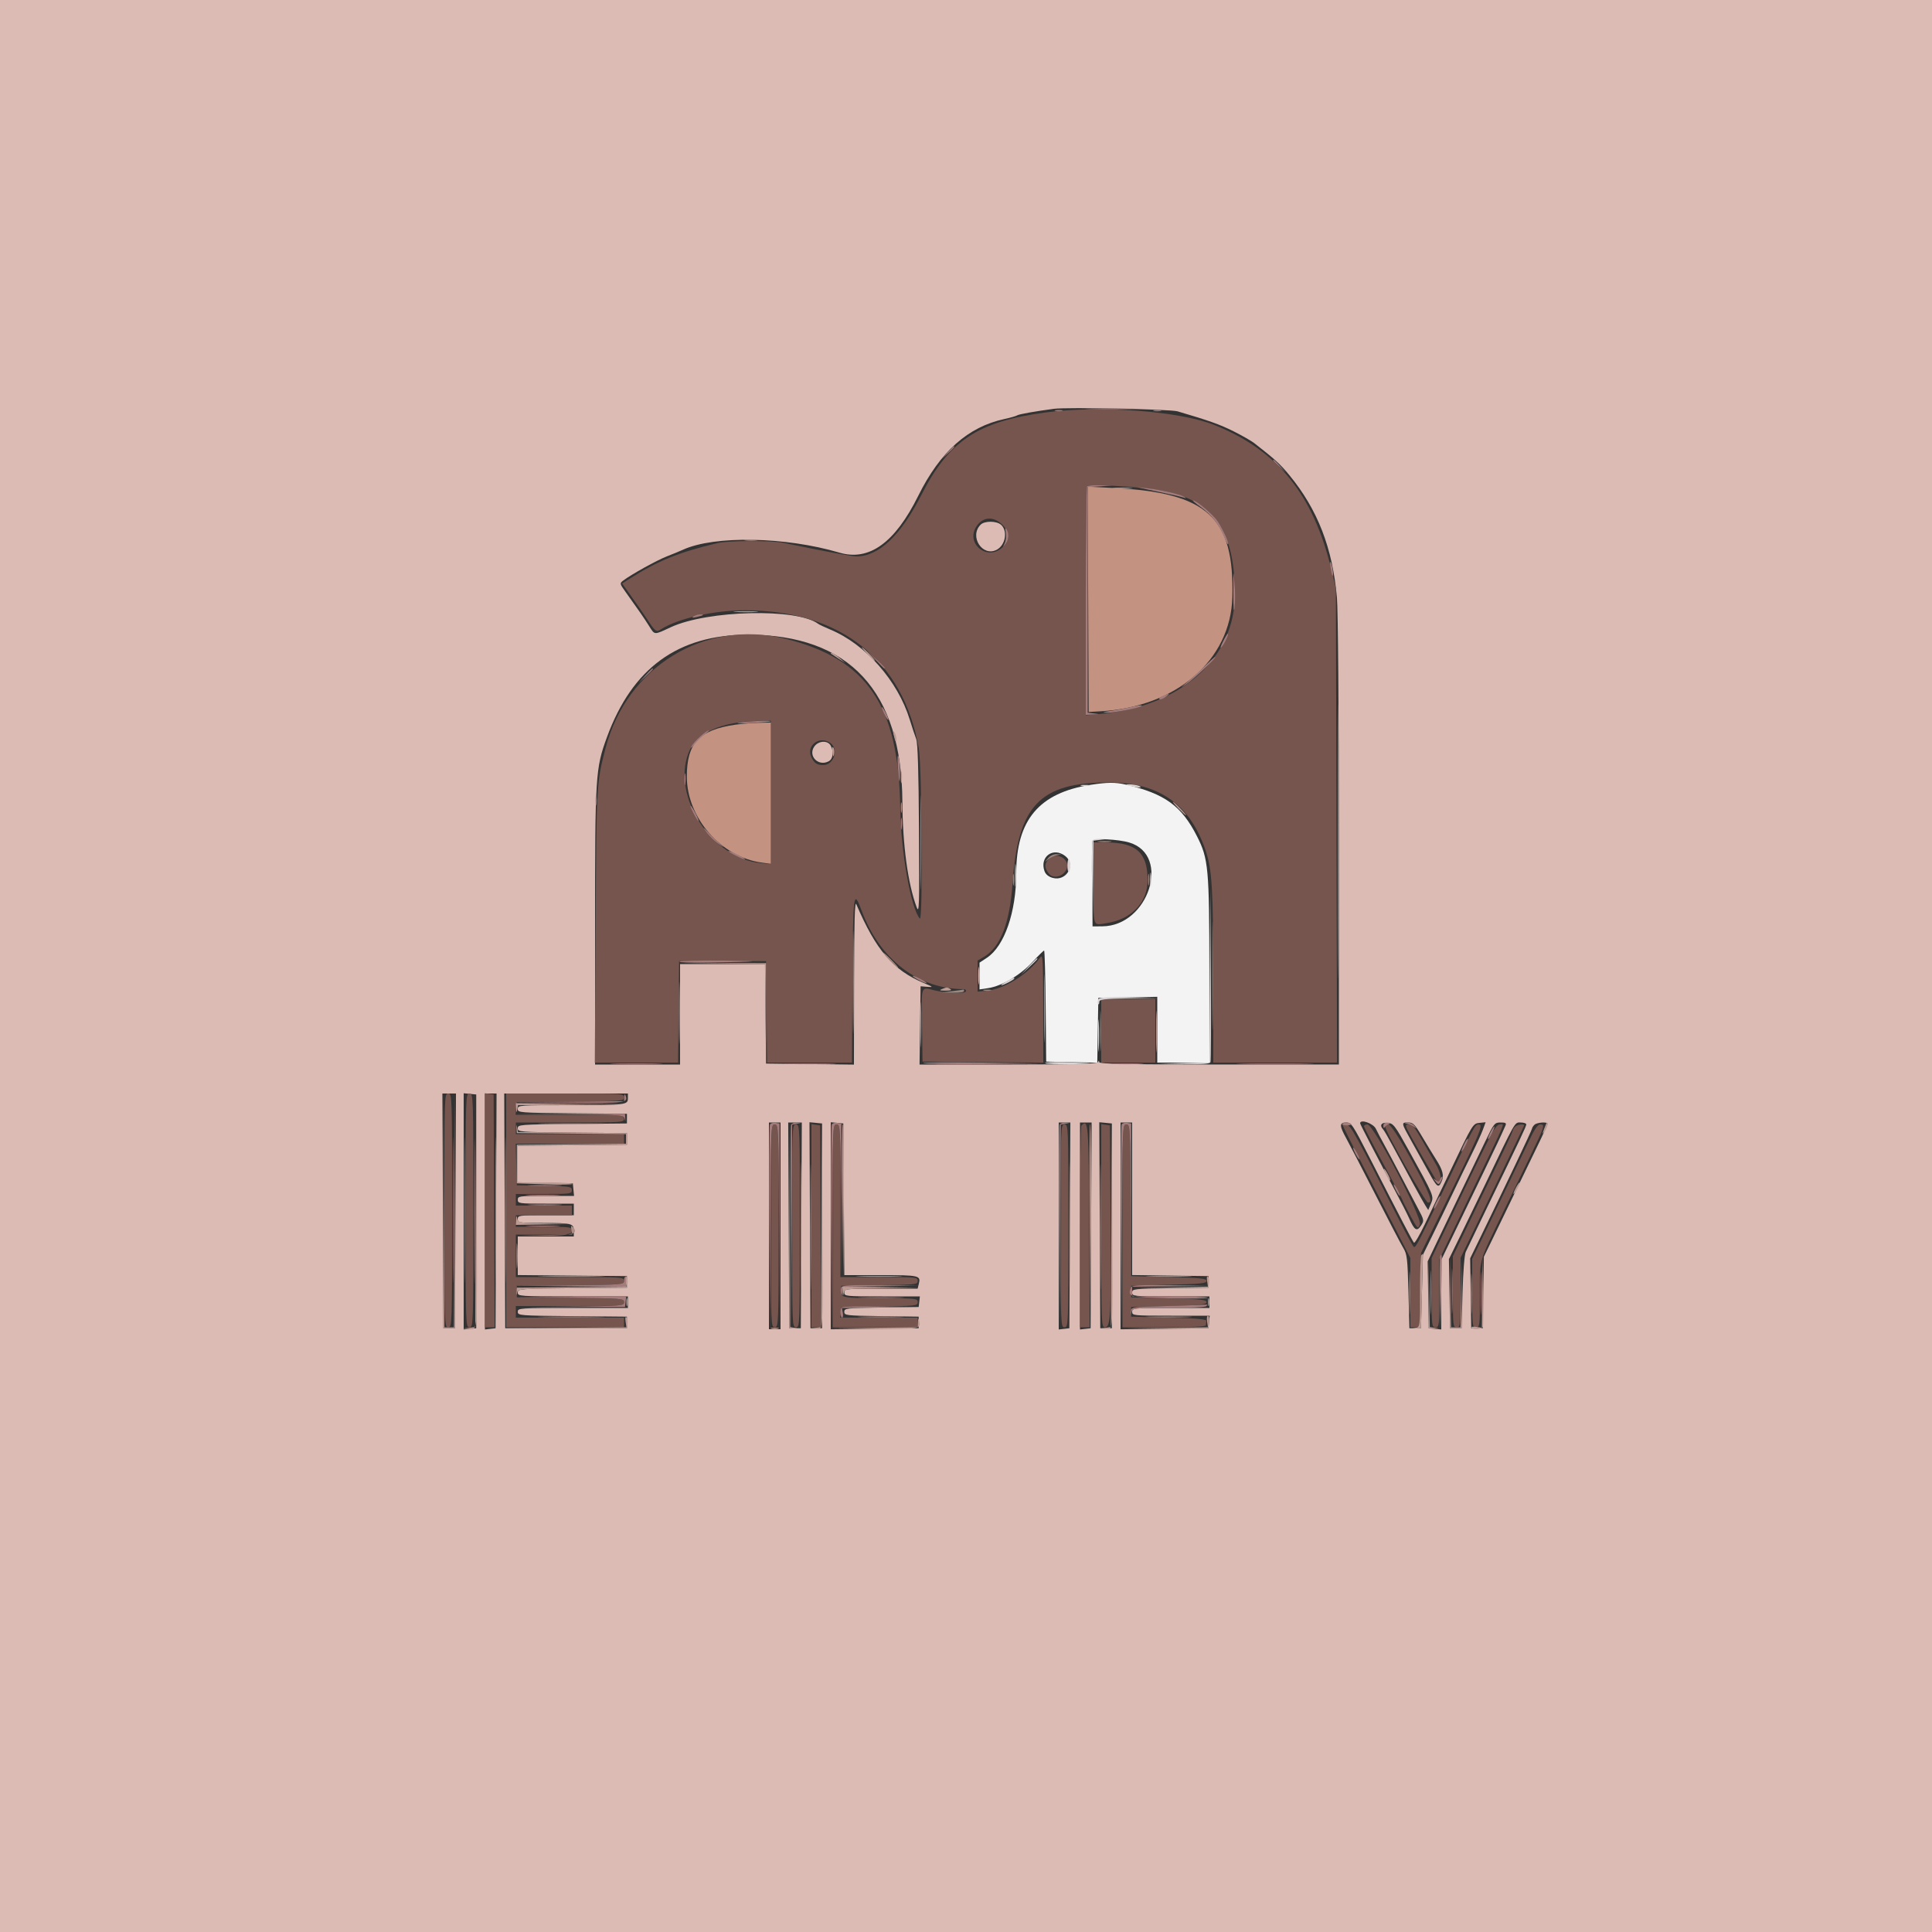 <svg id="svg" version="1.1" xmlns="http://www.w3.org/2000/svg" xmlns:xlink="http://www.w3.org/1999/xlink" width="400" height="400" viewBox="0, 0, 400,400"><rect x="0" y="0" width="400" height="400" fill="#333333" stroke="none"/><g id="svgg"><path id="path0" d="M0.000 200.000 L 0.000 400.000 200.000 400.000 L 400.000 400.000 400.000 200.000 L 400.000 0.000 200.000 0.000 L 0.000 0.000 0.000 200.000 M243.800 85.162 C 250.280 87.066,252.593 87.891,255.400 89.299 C 257.160 90.181,259.090 91.285,259.690 91.752 C 263.923 95.047,265.069 96.093,266.966 98.400 C 272.799 105.491,275.887 113.447,276.797 123.728 C 277.030 126.357,277.195 147.194,277.197 174.298 L 277.200 220.395 252.400 220.394 C 232.946 220.393,227.593 220.285,227.568 219.896 C 227.544 219.508,227.494 219.507,227.338 219.891 C 227.185 220.269,222.900 220.384,208.761 220.392 L 190.383 220.402 190.492 212.301 L 190.600 204.200 192.000 204.312 C 193.291 204.416,193.227 204.352,191.190 203.494 C 184.875 200.833,181.353 196.708,177.282 187.200 C 176.969 186.467,176.847 190.774,176.827 203.308 L 176.800 220.415 167.700 220.308 L 158.600 220.200 158.493 209.900 L 158.386 199.600 149.593 199.600 L 140.800 199.600 140.800 210.000 L 140.800 220.400 132.000 220.400 L 123.200 220.400 123.200 191.870 C 123.200 160.461,123.286 159.089,125.670 152.600 C 130.927 138.290,140.353 131.433,154.800 131.410 C 175.848 131.377,186.708 143.107,186.827 166.000 C 186.873 174.878,187.970 182.996,189.776 187.810 C 190.317 189.252,190.362 187.763,190.264 171.800 C 190.189 159.520,190.014 153.837,189.687 153.000 C 189.429 152.340,188.830 150.540,188.356 149.000 C 185.884 140.962,179.247 133.422,171.951 130.365 C 170.768 129.869,169.609 129.321,169.376 129.146 C 165.026 125.887,146.536 126.316,138.891 129.854 C 135.303 131.514,135.608 131.538,134.318 129.500 C 133.304 127.896,132.345 126.509,129.476 122.496 C 128.290 120.836,128.279 120.776,129.029 120.199 C 130.622 118.973,136.025 115.979,138.073 115.187 C 139.243 114.734,140.740 114.117,141.400 113.815 C 147.906 110.840,162.641 111.113,173.784 114.415 C 179.943 116.240,185.288 112.388,190.118 102.645 C 194.646 93.510,200.414 88.371,207.958 86.750 C 209.191 86.485,210.380 86.144,210.600 85.993 C 210.948 85.753,214.342 85.149,218.200 84.639 C 220.956 84.275,242.262 84.710,243.800 85.162 M203.029 108.628 C 200.621 111.037,203.384 115.360,206.352 113.825 C 208.163 112.888,208.686 109.945,207.269 108.662 C 206.342 107.824,203.853 107.804,203.029 108.628 M168.552 154.616 C 167.276 156.564,169.462 158.744,171.563 157.620 C 172.478 157.130,172.671 155.653,171.986 154.374 C 171.362 153.208,169.383 153.348,168.552 154.616 M202.534 202.000 C 202.534 203.650,202.605 204.325,202.691 203.500 C 202.778 202.675,202.778 201.325,202.691 200.500 C 202.605 199.675,202.534 200.350,202.534 202.000 M94.303 250.700 L 94.200 275.000 93.000 275.000 L 91.800 275.000 91.697 250.700 L 91.594 226.400 93.000 226.400 L 94.406 226.400 94.303 250.700 M98.600 250.800 L 98.600 275.000 97.300 275.125 L 96.000 275.251 96.000 250.800 L 96.000 226.349 97.300 226.475 L 98.600 226.600 98.600 250.800 M102.703 250.700 L 102.600 275.000 101.500 275.127 L 100.400 275.253 100.400 250.827 L 100.400 226.400 101.603 226.400 L 102.806 226.400 102.703 250.700 M130.000 227.357 C 130.000 228.764,129.697 228.800,117.967 228.800 C 107.495 228.800,107.200 228.822,107.200 229.594 C 107.200 230.364,107.532 230.391,118.500 230.494 L 129.800 230.600 129.800 231.600 L 129.800 232.600 118.500 232.706 C 107.562 232.809,107.200 232.838,107.200 233.600 C 107.200 234.362,107.562 234.391,118.500 234.494 L 129.800 234.600 129.800 235.800 L 129.800 237.000 118.500 237.106 L 107.200 237.212 107.200 240.995 L 107.200 244.778 112.900 244.889 L 118.600 245.000 118.725 246.300 L 118.851 247.600 113.025 247.600 C 107.467 247.600,107.200 247.637,107.200 248.400 C 107.200 249.163,107.467 249.200,113.000 249.200 L 118.800 249.200 118.800 250.400 L 118.800 251.600 113.000 251.600 C 107.467 251.600,107.200 251.637,107.200 252.400 C 107.200 253.159,107.467 253.200,112.367 253.200 C 118.419 253.200,118.800 253.297,118.800 254.843 L 118.800 256.000 113.000 256.000 L 107.200 256.000 107.200 259.994 L 107.200 263.988 118.500 264.094 L 129.800 264.200 129.800 265.400 L 129.800 266.600 118.500 266.706 C 107.532 266.809,107.200 266.836,107.200 267.606 C 107.200 268.379,107.496 268.400,118.600 268.400 L 130.000 268.400 130.000 269.600 L 130.000 270.800 118.600 270.800 C 107.496 270.800,107.200 270.821,107.200 271.594 C 107.200 272.364,107.532 272.391,118.500 272.494 L 129.800 272.600 129.800 273.800 L 129.800 275.000 117.200 275.000 L 104.600 275.000 104.497 250.700 L 104.394 226.400 117.197 226.400 L 130.000 226.400 130.000 227.357 M161.600 253.800 L 161.600 275.200 160.400 275.200 L 159.200 275.200 159.200 253.800 L 159.200 232.400 160.400 232.400 L 161.600 232.400 161.600 253.800 M165.904 253.700 L 165.800 275.000 164.600 275.000 L 163.400 275.000 163.296 253.700 L 163.193 232.400 164.600 232.400 L 166.007 232.400 165.904 253.700 M170.200 253.800 L 170.200 275.000 169.000 275.000 L 167.800 275.000 167.696 253.674 L 167.593 232.349 168.896 232.474 L 170.200 232.600 170.200 253.800 M174.705 248.300 L 174.809 264.000 182.381 264.000 C 190.344 264.000,190.669 264.075,190.230 265.823 L 189.985 266.800 182.392 266.800 C 175.067 266.800,174.800 266.828,174.800 267.600 C 174.800 268.373,175.067 268.400,182.627 268.400 L 190.453 268.400 190.327 269.500 L 190.200 270.600 182.500 270.709 C 175.160 270.812,174.800 270.854,174.800 271.600 C 174.800 272.346,175.160 272.388,182.500 272.491 L 190.200 272.600 190.200 273.800 L 190.200 275.000 181.100 275.108 L 172.000 275.215 172.000 253.782 L 172.000 232.349 173.300 232.475 L 174.600 232.600 174.705 248.300 M221.504 253.700 L 221.400 275.000 220.300 275.127 L 219.200 275.253 219.200 253.827 L 219.200 232.400 220.404 232.400 L 221.607 232.400 221.504 253.700 M225.904 253.700 L 225.800 275.000 224.700 275.127 L 223.600 275.253 223.600 253.827 L 223.600 232.400 224.804 232.400 L 226.007 232.400 225.904 253.700 M230.200 253.800 L 230.200 275.000 229.000 275.000 L 227.800 275.000 227.696 253.674 L 227.593 232.349 228.896 232.474 L 230.200 232.600 230.200 253.800 M234.400 248.192 L 234.400 263.983 242.300 264.092 L 250.200 264.200 250.200 265.400 L 250.200 266.600 242.300 266.708 C 234.731 266.812,234.400 266.850,234.400 267.608 C 234.400 268.371,234.695 268.400,242.400 268.400 L 250.400 268.400 250.400 269.600 L 250.400 270.800 242.400 270.800 C 234.667 270.800,234.400 270.827,234.400 271.600 C 234.400 272.373,234.667 272.400,242.425 272.400 L 250.451 272.400 250.325 273.700 L 250.200 275.000 241.100 275.108 L 232.000 275.215 232.000 253.808 L 232.000 232.400 233.200 232.400 L 234.400 232.400 234.400 248.192 M283.472 239.500 C 289.924 252.127,292.461 256.994,292.745 257.292 C 292.898 257.452,293.906 255.742,294.985 253.492 C 296.063 251.241,298.447 246.250,300.282 242.400 C 304.968 232.567,304.934 232.622,306.366 232.475 L 307.582 232.351 307.023 233.875 C 306.716 234.714,305.661 237.020,304.679 239.000 C 303.698 240.980,301.955 244.580,300.806 247.000 C 299.657 249.420,297.791 253.290,296.659 255.600 L 294.600 259.800 294.400 267.400 L 294.200 275.000 293.000 275.000 L 291.800 275.000 291.600 267.400 C 291.420 260.555,291.315 259.661,290.548 258.400 C 290.079 257.630,287.492 252.680,284.798 247.400 C 282.104 242.120,279.382 236.865,278.750 235.722 C 277.280 233.065,277.275 232.400,278.722 232.400 C 279.773 232.400,280.074 232.850,283.472 239.500 M284.858 233.700 C 285.201 234.415,285.982 235.900,286.592 237.000 C 287.203 238.100,288.687 240.890,289.891 243.200 C 291.094 245.510,292.714 248.587,293.490 250.037 C 294.876 252.629,294.888 252.693,294.200 253.744 C 293.352 255.038,292.845 254.736,291.777 252.302 C 291.366 251.366,290.014 248.710,288.773 246.400 C 285.676 240.636,281.600 232.778,281.600 232.571 C 281.600 231.631,284.316 232.573,284.858 233.700 M291.682 238.200 C 296.932 247.684,296.913 247.638,296.262 249.188 L 295.700 250.524 295.091 249.562 C 294.493 248.617,291.483 243.120,288.322 237.200 C 287.441 235.550,286.558 234.029,286.360 233.820 C 285.560 232.975,285.993 232.349,287.291 232.475 C 288.503 232.592,288.771 232.942,291.682 238.200 M294.423 235.300 C 295.365 236.895,296.653 239.006,297.284 239.992 C 298.727 242.247,299.020 243.400,298.459 244.629 C 297.802 246.073,297.558 245.885,295.689 242.500 C 294.748 240.795,293.175 237.960,292.194 236.200 C 290.079 232.406,290.078 232.400,291.554 232.400 C 292.562 232.400,292.925 232.766,294.423 235.300 M311.667 233.100 C 310.815 235.038,309.468 237.901,307.102 242.800 C 305.669 245.770,303.124 251.044,301.448 254.519 L 298.400 260.838 298.400 268.044 L 298.400 275.251 297.100 275.125 L 295.800 275.000 295.690 268.084 L 295.581 261.169 297.433 257.284 C 298.452 255.148,300.673 250.520,302.369 247.000 C 304.065 243.480,306.338 238.755,307.419 236.500 C 309.313 232.549,309.432 232.400,310.679 232.400 C 311.763 232.400,311.924 232.514,311.667 233.100 M316.000 232.801 C 316.000 233.186,314.925 235.462,307.308 251.200 C 305.444 255.050,303.714 258.650,303.463 259.200 C 303.201 259.773,302.919 263.358,302.803 267.600 L 302.600 275.000 301.400 275.000 L 300.200 275.000 300.091 267.846 L 299.981 260.692 302.351 255.846 C 303.655 253.181,305.927 248.480,307.402 245.400 C 313.937 231.747,313.564 232.400,314.840 232.400 C 315.478 232.400,316.000 232.581,316.000 232.801 M320.400 232.686 C 320.400 232.843,319.696 234.418,318.835 236.186 C 317.975 237.954,315.710 242.640,313.803 246.600 C 311.895 250.560,309.633 255.240,308.776 257.000 L 307.217 260.200 307.108 267.600 L 307.000 275.000 305.800 275.000 L 304.600 275.000 304.491 267.764 L 304.382 260.528 306.020 257.164 C 311.779 245.335,317.200 233.926,317.200 233.634 C 317.200 233.483,317.416 233.144,317.680 232.880 C 318.194 232.366,320.400 232.209,320.400 232.686 " stroke="none" fill="#dbbbb3" fill-rule="evenodd"></path><path id="path1" d="M216.402 85.407 C 202.441 87.270,196.496 91.224,190.769 102.459 C 186.453 110.924,181.929 115.200,177.285 115.200 C 176.368 115.200,170.111 114.034,162.269 112.402 C 159.668 111.860,150.870 111.891,148.506 112.451 C 140.658 114.306,136.187 116.113,130.503 119.727 L 128.806 120.806 130.768 123.555 C 131.846 125.066,133.188 127.000,133.749 127.852 C 135.741 130.873,135.819 130.934,136.867 130.275 C 140.493 127.993,147.889 126.340,154.400 126.358 C 174.105 126.410,187.017 136.710,190.224 154.935 C 190.879 158.654,191.084 190.868,190.449 190.180 C 188.616 188.193,186.507 176.362,186.389 167.400 C 186.108 146.078,179.588 136.444,162.600 132.245 C 145.926 128.123,129.760 137.988,125.355 154.973 C 123.498 162.130,123.502 162.067,123.320 191.700 L 123.147 220.000 131.767 220.000 L 140.387 220.000 140.493 209.500 L 140.600 199.000 149.600 199.000 L 158.600 199.000 158.707 209.500 L 158.813 220.000 167.602 220.000 L 176.391 220.000 176.496 202.900 C 176.607 184.626,176.694 183.982,178.414 188.600 C 182.179 198.703,190.163 204.800,199.629 204.800 C 199.833 204.800,200.000 204.980,200.000 205.200 C 200.000 205.775,196.199 205.681,193.470 205.039 C 190.567 204.356,190.756 203.803,190.890 212.613 L 191.000 219.800 203.500 219.906 L 216.000 220.011 215.987 208.706 C 215.976 198.672,215.909 197.490,215.388 198.200 C 212.784 201.751,207.948 204.768,204.300 205.119 L 202.400 205.302 202.400 202.090 L 202.400 198.879 203.744 198.086 C 207.145 196.079,209.078 191.078,209.647 182.820 C 210.751 166.769,215.308 162.000,229.542 162.000 C 239.929 162.000,246.317 166.463,249.580 176.000 C 250.944 179.989,251.185 183.978,251.193 202.700 L 251.200 220.000 264.012 220.000 L 276.824 220.000 276.704 170.900 L 276.583 121.800 275.672 118.000 C 271.927 102.390,264.488 93.190,251.400 87.985 C 244.109 85.085,227.817 83.885,216.402 85.407 M239.743 101.432 C 251.051 103.293,255.593 109.411,255.676 122.895 C 255.758 136.282,244.487 146.325,227.700 147.822 L 224.800 148.081 224.800 124.507 C 224.800 111.542,224.935 100.798,225.100 100.633 C 225.533 100.199,235.582 100.747,239.743 101.432 M207.700 108.821 C 209.127 110.367,209.105 111.757,207.631 113.231 C 204.492 116.369,199.704 112.485,202.243 108.860 C 203.622 106.891,205.904 106.874,207.700 108.821 M159.600 164.056 L 159.600 178.912 157.430 178.688 C 147.341 177.647,139.066 164.997,142.534 155.918 C 144.132 151.732,149.238 149.394,157.100 149.247 L 159.600 149.200 159.600 164.056 M171.911 153.823 C 173.722 155.091,172.654 158.407,170.438 158.394 C 169.166 158.386,168.662 158.069,168.038 156.885 C 166.756 154.452,169.600 152.204,171.911 153.823 M226.400 182.733 C 226.400 192.325,226.159 191.577,229.105 191.125 C 234.272 190.331,237.600 186.847,237.600 182.232 C 237.600 176.577,235.295 174.458,229.100 174.418 L 226.400 174.400 226.400 182.733 M217.062 177.931 C 216.232 178.849,216.226 179.573,217.039 180.734 C 218.489 182.804,222.038 180.338,220.652 178.223 C 219.844 176.990,218.046 176.844,217.062 177.931 M228.000 213.400 L 228.000 220.000 233.600 220.000 L 239.200 220.000 239.200 213.400 L 239.200 206.800 233.600 206.800 L 228.000 206.800 228.000 213.400 M92.000 250.600 C 92.000 274.533,92.009 274.800,92.800 274.800 C 93.591 274.800,93.600 274.533,93.600 250.600 C 93.600 226.667,93.591 226.400,92.800 226.400 C 92.009 226.400,92.000 226.667,92.000 250.600 M96.400 250.600 C 96.400 274.533,96.409 274.800,97.200 274.800 C 97.991 274.800,98.000 274.533,98.000 250.600 C 98.000 226.667,97.991 226.400,97.200 226.400 C 96.409 226.400,96.400 226.667,96.400 250.600 M100.400 250.572 L 100.400 274.800 101.403 274.800 L 102.406 274.800 102.303 250.700 L 102.200 226.600 101.300 226.472 L 100.400 226.344 100.400 250.572 M104.800 250.600 L 104.800 274.800 117.000 274.800 L 129.200 274.800 129.200 273.800 L 129.200 272.800 118.000 272.800 L 106.800 272.800 106.800 271.600 L 106.800 270.400 118.000 270.400 C 128.904 270.400,129.200 270.379,129.200 269.606 C 129.200 268.836,128.868 268.809,118.100 268.706 L 107.000 268.600 107.000 267.400 L 107.000 266.200 118.100 266.094 C 128.868 265.991,129.200 265.964,129.200 265.194 C 129.200 264.421,128.904 264.400,118.000 264.400 L 106.800 264.400 106.800 260.000 L 106.800 255.600 112.600 255.600 C 118.133 255.600,118.400 255.563,118.400 254.800 C 118.400 254.037,118.133 254.000,112.600 254.000 L 106.800 254.000 106.800 252.800 L 106.800 251.600 112.600 251.600 L 118.400 251.600 118.400 250.600 L 118.400 249.600 112.600 249.600 L 106.800 249.600 106.800 248.400 L 106.800 247.200 112.600 247.200 C 118.106 247.200,118.400 247.160,118.400 246.411 C 118.400 245.668,118.069 245.616,112.700 245.511 L 107.000 245.400 106.886 241.100 L 106.773 236.800 117.986 236.800 L 129.200 236.800 129.200 235.800 L 129.200 234.800 118.000 234.800 L 106.800 234.800 106.800 233.600 L 106.800 232.400 118.000 232.400 C 128.933 232.400,129.200 232.381,129.200 231.600 C 129.200 230.819,128.933 230.800,117.975 230.800 L 106.749 230.800 106.875 229.500 L 107.000 228.200 118.100 228.094 C 128.868 227.991,129.200 227.964,129.200 227.194 C 129.200 226.419,128.901 226.400,117.000 226.400 L 104.800 226.400 104.800 250.600 M159.600 253.800 C 159.600 274.533,159.610 274.800,160.400 274.800 C 161.190 274.800,161.200 274.533,161.200 253.800 C 161.200 233.067,161.190 232.800,160.400 232.800 C 159.610 232.800,159.600 233.067,159.600 253.800 M164.000 253.800 C 164.000 274.533,164.010 274.800,164.800 274.800 C 165.590 274.800,165.600 274.533,165.600 253.800 C 165.600 233.067,165.590 232.800,164.800 232.800 C 164.010 232.800,164.000 233.067,164.000 253.800 M168.000 253.772 L 168.000 274.800 169.004 274.800 L 170.007 274.800 169.904 253.900 L 169.800 233.000 168.900 232.872 L 168.000 232.744 168.000 253.772 M172.400 253.800 L 172.400 274.800 181.200 274.800 L 190.000 274.800 190.000 273.800 L 190.000 272.800 181.973 272.800 L 173.947 272.800 174.073 271.700 L 174.200 270.600 182.100 270.492 C 189.669 270.388,190.000 270.350,190.000 269.592 C 190.000 268.831,189.705 268.800,182.500 268.794 C 174.530 268.787,173.853 268.656,174.065 267.155 L 174.200 266.200 182.100 266.092 C 189.669 265.988,190.000 265.950,190.000 265.192 C 190.000 264.429,189.705 264.400,182.000 264.400 L 174.000 264.400 174.000 248.600 C 174.000 233.067,173.986 232.800,173.200 232.800 C 172.410 232.800,172.400 233.067,172.400 253.800 M219.600 253.800 C 219.600 274.533,219.610 274.800,220.400 274.800 C 221.190 274.800,221.200 274.533,221.200 253.800 C 221.200 233.067,221.190 232.800,220.400 232.800 C 219.610 232.800,219.600 233.067,219.600 253.800 M223.880 233.053 C 223.726 233.207,223.600 242.663,223.600 254.067 L 223.600 274.800 224.604 274.800 L 225.607 274.800 225.504 253.905 C 225.397 232.345,225.338 231.595,223.880 233.053 M228.000 253.772 C 228.000 274.272,228.019 274.800,228.771 274.800 C 229.956 274.800,230.065 272.643,229.925 251.800 L 229.800 233.000 228.900 232.872 L 228.000 232.744 228.000 253.772 M232.400 253.800 L 232.400 274.800 241.000 274.800 C 246.427 274.800,249.622 274.652,249.660 274.400 C 249.693 274.180,249.738 273.775,249.760 273.500 C 249.790 273.122,247.897 272.951,242.000 272.800 L 234.200 272.600 234.200 271.600 L 234.200 270.600 242.000 270.400 C 248.578 270.231,249.800 270.106,249.800 269.600 C 249.800 269.094,248.578 268.969,242.000 268.800 L 234.200 268.600 234.200 267.400 L 234.200 266.200 242.000 266.000 C 248.579 265.831,249.801 265.706,249.800 265.200 C 249.800 264.694,248.577 264.569,242.000 264.400 L 234.200 264.200 234.095 248.500 C 233.993 233.132,233.974 232.800,233.195 232.800 C 232.412 232.800,232.400 233.108,232.400 253.800 M278.000 232.982 C 278.000 233.112,279.690 236.499,281.756 240.509 C 283.821 244.519,286.971 250.649,288.756 254.132 L 292.000 260.464 292.000 267.632 L 292.000 274.800 292.976 274.800 L 293.952 274.800 294.080 267.100 L 294.207 259.400 297.458 252.800 C 306.732 233.978,307.242 232.798,306.100 232.803 C 305.372 232.807,305.248 233.041,298.192 247.800 C 293.610 257.383,293.085 258.376,292.722 258.152 C 292.552 258.047,291.343 255.854,290.036 253.280 C 280.657 234.810,279.662 232.999,278.835 232.872 C 278.376 232.802,278.000 232.851,278.000 232.982 M282.400 233.172 C 282.400 233.377,284.200 236.873,286.400 240.941 C 288.600 245.009,290.400 248.431,290.400 248.544 C 290.400 248.657,291.110 250.059,291.978 251.659 C 293.526 254.512,293.564 254.547,293.966 253.490 C 294.494 252.100,284.377 232.800,283.119 232.800 C 282.724 232.800,282.400 232.967,282.400 233.172 M286.809 233.300 C 286.828 234.284,295.116 249.000,295.652 249.000 C 296.795 249.000,296.079 247.154,292.200 240.097 C 288.523 233.408,286.770 231.198,286.809 233.300 M292.245 235.500 C 293.584 237.936,295.594 241.427,297.101 243.934 C 298.550 246.342,298.782 243.642,297.342 241.135 C 296.604 239.851,295.354 237.675,294.566 236.300 C 292.735 233.111,292.466 232.800,291.531 232.800 C 290.841 232.800,290.915 233.081,292.245 235.500 M308.111 236.100 C 306.467 239.385,302.933 246.716,298.649 255.732 L 296.400 260.464 296.400 267.632 C 296.400 274.533,296.430 274.800,297.200 274.800 C 297.970 274.800,298.000 274.533,298.000 267.777 L 298.000 260.754 299.755 257.077 C 300.720 255.055,302.808 250.700,304.395 247.400 C 312.310 230.944,311.536 232.800,310.481 232.800 C 309.981 232.800,309.260 233.804,308.111 236.100 M313.680 233.280 C 313.416 233.544,313.200 233.902,313.200 234.075 C 313.200 234.249,311.958 236.958,310.440 240.095 C 308.922 243.233,306.132 249.016,304.240 252.946 L 300.800 260.092 300.800 267.446 C 300.800 274.533,300.829 274.800,301.600 274.800 C 302.370 274.800,302.400 274.533,302.400 267.605 L 302.400 260.409 305.151 254.705 C 306.664 251.567,309.118 246.480,310.604 243.400 C 312.090 240.320,313.771 236.810,314.341 235.600 C 314.910 234.390,315.441 233.265,315.521 233.100 C 315.760 232.608,314.200 232.760,313.680 233.280 M316.608 236.100 C 314.881 239.761,308.797 252.421,306.365 257.414 L 304.800 260.628 304.800 267.714 C 304.800 274.533,304.830 274.800,305.600 274.800 C 306.368 274.800,306.400 274.533,306.400 268.050 C 306.400 260.385,306.042 261.666,311.127 251.145 C 312.654 247.985,315.185 242.748,316.752 239.507 C 319.852 233.093,319.945 232.800,318.882 232.800 C 318.376 232.800,317.707 233.772,316.608 236.100 " stroke="none" fill="#75554d" fill-rule="evenodd"></path><path id="path2" d="M225.800 162.491 C 215.141 164.155,210.413 169.770,210.403 180.776 C 210.395 188.844,207.954 195.896,204.340 198.287 L 202.800 199.306 202.800 202.078 L 202.800 204.849 204.598 204.579 C 207.389 204.161,211.247 201.888,213.743 199.192 C 214.961 197.877,216.055 196.800,216.173 196.800 C 216.291 196.800,216.435 201.975,216.494 208.300 L 216.600 219.800 221.890 219.912 L 227.181 220.023 227.290 213.312 L 227.400 206.600 233.500 206.490 L 239.600 206.379 239.600 213.190 L 239.600 220.000 245.000 220.000 L 250.400 220.000 250.386 201.100 C 250.370 179.746,250.192 177.801,247.825 173.141 C 244.625 166.843,241.174 164.337,233.094 162.446 C 230.936 161.941,229.256 161.951,225.800 162.491 M233.834 174.444 C 242.523 177.082,237.785 191.726,228.222 191.787 L 226.200 191.800 226.092 183.210 C 226.032 178.485,226.075 174.383,226.186 174.093 C 226.410 173.508,231.525 173.743,233.834 174.444 M220.568 177.246 C 222.846 179.038,220.774 182.567,217.924 181.750 C 217.059 181.502,216.486 181.020,216.247 180.343 C 215.197 177.356,218.081 175.290,220.568 177.246 " stroke="none" fill="#f3f3f3" fill-rule="evenodd"></path><path id="path3" d="M225.297 124.085 L 225.400 147.400 227.800 147.269 C 243.524 146.409,254.799 136.666,255.141 123.642 C 255.575 107.094,250.009 101.986,230.497 101.030 L 225.194 100.770 225.297 124.085 M152.219 150.045 C 144.757 151.132,142.200 153.870,142.200 160.770 C 142.200 169.308,149.275 177.442,157.700 178.590 L 159.600 178.849 159.600 164.225 L 159.600 149.600 157.100 149.649 C 155.725 149.676,153.529 149.854,152.219 150.045 " stroke="none" fill="#c49281" fill-rule="evenodd"></path><path id="path4" d="M230.700 101.093 C 231.635 101.177,233.165 101.177,234.100 101.093 C 235.035 101.009,234.270 100.940,232.400 100.940 C 230.530 100.940,229.765 101.009,230.700 101.093 M154.307 111.890 C 155.026 111.979,156.106 111.977,156.707 111.886 C 157.308 111.795,156.720 111.722,155.400 111.724 C 154.080 111.726,153.588 111.801,154.307 111.890 M276.993 174.200 C 276.993 199.500,277.041 209.791,277.100 197.069 C 277.159 184.347,277.159 163.647,277.100 151.069 C 277.041 138.491,276.993 148.900,276.993 174.200 M190.582 174.400 C 190.582 183.090,190.635 186.645,190.700 182.300 C 190.764 177.955,190.764 170.845,190.700 166.500 C 190.635 162.155,190.582 165.710,190.582 174.400 M186.509 167.200 C 186.509 168.190,186.587 168.595,186.682 168.100 C 186.778 167.605,186.778 166.795,186.682 166.300 C 186.587 165.805,186.509 166.210,186.509 167.200 M184.200 198.800 C 185.059 199.680,185.852 200.400,185.962 200.400 C 186.072 200.400,185.459 199.680,184.600 198.800 C 183.741 197.920,182.948 197.200,182.838 197.200 C 182.728 197.200,183.341 197.920,184.200 198.800 M140.574 209.800 C 140.575 215.520,140.631 217.804,140.699 214.876 C 140.768 211.948,140.767 207.268,140.699 204.476 C 140.630 201.684,140.574 204.080,140.574 209.800 M190.567 212.200 C 190.567 216.380,190.626 218.036,190.698 215.879 C 190.771 213.723,190.770 210.303,190.698 208.279 C 190.625 206.256,190.566 208.020,190.567 212.200 M102.588 250.600 C 102.588 264.020,102.638 269.452,102.700 262.671 C 102.761 255.890,102.761 244.910,102.700 238.271 C 102.638 231.632,102.588 237.180,102.588 250.600 M104.588 250.600 C 104.588 264.020,104.638 269.452,104.700 262.671 C 104.761 255.890,104.761 244.910,104.700 238.271 C 104.638 231.632,104.588 237.180,104.588 250.600 M112.724 232.699 C 115.873 232.767,120.913 232.767,123.924 232.699 C 126.936 232.631,124.360 232.576,118.200 232.576 C 112.040 232.576,109.576 232.632,112.724 232.699 M225.600 253.720 L 225.800 275.000 225.903 254.024 C 225.961 242.487,225.871 232.911,225.704 232.743 C 225.537 232.576,225.490 242.016,225.600 253.720 M165.786 253.800 C 165.786 265.460,165.837 270.172,165.900 264.272 C 165.962 258.371,165.962 248.831,165.900 243.072 C 165.837 237.312,165.786 242.140,165.786 253.800 M221.386 253.800 C 221.386 265.460,221.437 270.172,221.500 264.272 C 221.562 258.371,221.562 248.831,221.500 243.072 C 221.437 237.312,221.386 242.140,221.386 253.800 M167.786 254.000 C 167.786 265.550,167.837 270.275,167.900 264.500 C 167.962 258.725,167.962 249.275,167.900 243.500 C 167.837 237.725,167.786 242.450,167.786 254.000 M227.786 254.000 C 227.786 265.550,227.837 270.275,227.900 264.500 C 227.962 258.725,227.962 249.275,227.900 243.500 C 227.837 237.725,227.786 242.450,227.786 254.000 M109.900 249.497 C 111.495 249.573,114.105 249.573,115.700 249.497 C 117.295 249.421,115.990 249.359,112.800 249.359 C 109.610 249.359,108.305 249.421,109.900 249.497 M118.294 254.558 L 118.489 255.577 112.744 255.706 L 107.000 255.835 112.795 255.818 C 118.745 255.800,119.957 255.397,118.487 253.927 C 118.237 253.677,118.168 253.900,118.294 254.558 M291.765 267.800 C 291.766 271.760,291.826 273.326,291.898 271.280 C 291.971 269.234,291.971 265.994,291.898 264.080 C 291.824 262.166,291.765 263.840,291.765 267.800 M304.564 267.800 C 304.563 271.540,304.623 273.124,304.697 271.320 C 304.771 269.515,304.772 266.455,304.698 264.520 C 304.625 262.584,304.564 264.060,304.564 267.800 M112.724 264.299 C 115.873 264.367,120.913 264.367,123.924 264.299 C 126.936 264.231,124.360 264.176,118.200 264.176 C 112.040 264.176,109.576 264.232,112.724 264.299 M178.100 264.298 C 180.245 264.370,183.755 264.370,185.900 264.298 C 188.045 264.226,186.290 264.167,182.000 264.167 C 177.710 264.167,175.955 264.226,178.100 264.298 M238.100 264.298 C 240.245 264.370,243.755 264.370,245.900 264.298 C 248.045 264.226,246.290 264.167,242.000 264.167 C 237.710 264.167,235.955 264.226,238.100 264.298 M112.724 272.699 C 115.873 272.767,120.913 272.767,123.924 272.699 C 126.936 272.631,124.360 272.576,118.200 272.576 C 112.040 272.576,109.576 272.632,112.724 272.699 M178.500 272.698 C 180.645 272.770,184.155 272.770,186.300 272.698 C 188.445 272.626,186.690 272.567,182.400 272.567 C 178.110 272.567,176.355 272.626,178.500 272.698 M238.100 272.698 C 240.245 272.770,243.755 272.770,245.900 272.698 C 248.045 272.626,246.290 272.567,242.000 272.567 C 237.710 272.567,235.955 272.626,238.100 272.698 " stroke="none" fill="#ad8e87" fill-rule="evenodd"></path><path id="path5" d="M152.300 126.695 C 153.455 126.776,155.345 126.776,156.500 126.695 C 157.655 126.614,156.710 126.548,154.400 126.548 C 152.090 126.548,151.145 126.614,152.300 126.695 M179.600 135.400 C 180.346 136.170,181.047 136.800,181.157 136.800 C 181.267 136.800,180.746 136.170,180.000 135.400 C 179.254 134.630,178.553 134.000,178.443 134.000 C 178.333 134.000,178.854 134.630,179.600 135.400 M172.033 135.330 C 172.125 135.401,172.830 135.866,173.600 136.363 L 175.000 137.266 173.800 136.235 C 173.140 135.668,172.435 135.203,172.233 135.202 C 172.032 135.201,171.942 135.258,172.033 135.330 M185.044 152.200 C 185.373 153.671,185.602 153.990,185.594 152.967 C 185.591 152.545,185.405 151.930,185.182 151.600 C 184.885 151.162,184.848 151.324,185.044 152.200 M172.352 155.687 C 172.537 156.798,172.593 156.855,172.719 156.054 C 172.801 155.533,172.703 154.943,172.501 154.741 C 172.279 154.519,172.221 154.893,172.352 155.687 M186.514 161.000 C 186.517 162.100,186.595 162.503,186.687 161.895 C 186.779 161.286,186.777 160.386,186.682 159.895 C 186.587 159.403,186.511 159.900,186.514 161.000 M244.000 167.400 C 244.746 168.170,245.447 168.800,245.557 168.800 C 245.667 168.800,245.146 168.170,244.400 167.400 C 243.654 166.630,242.953 166.000,242.843 166.000 C 242.733 166.000,243.254 166.630,244.000 167.400 M176.583 203.400 C 176.583 212.860,176.636 216.673,176.700 211.873 C 176.764 207.073,176.763 199.333,176.699 194.673 C 176.636 190.013,176.583 193.940,176.583 203.400 M216.176 208.800 C 216.176 215.070,216.232 217.635,216.299 214.500 C 216.367 211.365,216.367 206.235,216.299 203.100 C 216.232 199.965,216.176 202.530,216.176 208.800 M149.693 199.496 L 158.387 199.615 158.504 209.908 L 158.621 220.200 158.611 209.800 L 158.600 199.400 149.800 199.389 L 141.000 199.377 149.693 199.496 M195.000 204.779 C 194.389 205.025,194.569 205.104,195.759 205.111 C 196.815 205.117,197.137 205.006,196.759 204.766 C 196.107 204.353,196.054 204.354,195.000 204.779 M239.365 213.600 C 239.365 217.450,239.425 219.025,239.498 217.100 C 239.571 215.175,239.571 212.025,239.498 210.100 C 239.425 208.175,239.365 209.750,239.365 213.600 M91.795 250.600 L 91.800 275.000 93.000 275.000 L 94.200 275.000 94.205 250.700 L 94.209 226.400 94.102 250.600 L 93.994 274.800 93.000 274.800 L 92.006 274.800 91.898 250.500 L 91.791 226.200 91.795 250.600 M98.497 250.675 L 98.400 274.749 97.100 274.911 L 95.800 275.072 97.113 275.136 C 98.920 275.224,98.819 276.796,98.701 250.400 L 98.594 226.600 98.497 250.675 M106.854 229.500 C 106.901 230.434,106.935 230.465,107.081 229.706 L 107.254 228.813 118.327 228.700 L 129.400 228.587 118.100 228.493 L 106.800 228.400 106.854 229.500 M163.395 253.600 L 163.400 275.000 164.400 275.039 C 165.263 275.072,165.277 275.055,164.503 274.912 L 163.607 274.748 163.498 253.474 L 163.389 232.200 163.395 253.600 M174.400 248.320 L 174.600 264.200 174.705 248.625 C 174.762 240.058,174.672 232.912,174.505 232.744 C 174.337 232.577,174.290 239.586,174.400 248.320 M319.700 233.700 C 319.270 234.875,319.280 234.926,319.812 234.224 C 320.321 233.552,320.621 232.400,320.288 232.400 C 320.226 232.400,319.961 232.985,319.700 233.700 M106.934 233.600 L 107.000 234.600 118.300 234.706 L 129.600 234.812 129.600 235.800 L 129.600 236.788 118.300 236.894 L 107.000 237.000 107.000 241.000 L 107.000 245.000 112.863 245.200 C 116.087 245.310,118.642 245.265,118.539 245.100 C 118.437 244.935,115.843 244.800,112.776 244.800 L 107.200 244.800 107.200 241.006 L 107.200 237.212 118.500 237.106 L 129.800 237.000 129.800 235.800 L 129.800 234.600 118.527 234.494 L 107.254 234.388 107.061 233.494 C 106.894 232.717,106.878 232.731,106.934 233.600 M170.096 253.673 L 170.000 274.747 168.900 274.913 L 167.800 275.080 168.913 275.140 C 170.483 275.225,170.419 276.238,170.300 253.400 L 170.193 232.600 170.096 253.673 M230.096 253.673 L 230.000 274.747 228.900 274.913 L 227.800 275.080 228.913 275.140 C 230.483 275.225,230.419 276.238,230.300 253.400 L 230.193 232.600 230.096 253.673 M287.000 243.200 C 287.341 243.860,287.711 244.400,287.821 244.400 C 287.931 244.400,287.741 243.860,287.400 243.200 C 287.059 242.540,286.689 242.000,286.579 242.000 C 286.469 242.000,286.659 242.540,287.000 243.200 M313.800 246.000 C 313.459 246.660,313.269 247.200,313.379 247.200 C 313.489 247.200,313.859 246.660,314.200 246.000 C 314.541 245.340,314.731 244.800,314.621 244.800 C 314.511 244.800,314.141 245.340,313.800 246.000 M106.854 252.500 L 106.800 253.600 112.500 253.512 L 118.200 253.425 112.726 253.301 C 107.434 253.182,107.247 253.148,107.081 252.289 C 106.936 251.540,106.900 251.574,106.854 252.500 M106.948 260.000 C 106.948 262.310,107.014 263.255,107.095 262.100 C 107.176 260.945,107.176 259.055,107.095 257.900 C 107.014 256.745,106.948 257.690,106.948 260.000 M294.267 259.867 C 294.120 260.013,294.000 263.421,294.000 267.440 C 294.000 274.702,293.994 274.748,293.100 274.912 C 292.317 275.056,292.330 275.072,293.200 275.039 L 294.200 275.000 294.400 267.299 C 294.510 263.064,294.585 259.599,294.567 259.599 C 294.548 259.600,294.413 259.720,294.267 259.867 M300.186 267.700 L 300.200 275.000 301.400 275.000 L 302.600 275.000 302.615 267.800 L 302.629 260.600 302.505 267.700 L 302.382 274.800 301.400 274.800 L 300.418 274.800 300.295 267.600 L 300.172 260.399 300.186 267.700 M306.890 267.545 L 306.800 274.891 305.621 274.718 C 304.973 274.623,304.533 274.692,304.645 274.872 C 304.968 275.395,306.806 275.251,307.022 274.686 C 307.131 274.403,307.166 271.028,307.100 267.186 L 306.980 260.200 306.890 267.545 M295.786 267.900 L 295.800 275.000 297.000 275.037 C 298.113 275.072,298.121 275.063,297.109 274.913 L 296.018 274.751 295.895 267.775 L 295.771 260.799 295.786 267.900 M129.512 265.181 L 129.689 266.387 118.344 266.494 L 107.000 266.600 106.947 267.506 C 106.903 268.248,106.926 268.267,107.074 267.612 C 107.248 266.839,107.625 266.809,118.527 266.706 L 129.800 266.600 129.934 265.654 C 130.007 265.133,129.903 264.543,129.701 264.341 C 129.479 264.119,129.405 264.451,129.512 265.181 M249.912 265.179 L 250.088 266.383 242.144 266.505 L 234.200 266.627 242.200 266.613 L 250.200 266.600 250.334 265.654 C 250.407 265.133,250.303 264.543,250.101 264.341 C 249.879 264.119,249.805 264.450,249.912 265.179 M174.454 267.500 C 174.501 268.430,174.536 268.462,174.681 267.709 C 174.851 266.829,174.952 266.816,182.527 266.699 L 190.200 266.582 182.300 266.491 L 174.400 266.400 174.454 267.500 M129.693 269.600 C 129.693 270.370,129.775 270.685,129.876 270.300 C 129.976 269.915,129.976 269.285,129.876 268.900 C 129.775 268.515,129.693 268.830,129.693 269.600 M250.093 269.600 C 250.093 270.370,250.175 270.685,250.276 270.300 C 250.376 269.915,250.376 269.285,250.276 268.900 C 250.175 268.515,250.093 268.830,250.093 269.600 M129.512 273.582 L 129.689 274.788 117.244 274.903 L 104.800 275.017 117.300 275.009 L 129.800 275.000 129.934 274.054 C 130.007 273.533,129.903 272.943,129.701 272.741 C 129.479 272.519,129.405 272.851,129.512 273.582 M249.914 273.592 L 250.089 274.785 240.944 274.904 L 231.800 275.024 241.000 275.012 L 250.200 275.000 250.325 273.700 C 250.394 272.985,250.290 272.400,250.095 272.400 C 249.899 272.400,249.817 272.937,249.914 273.592 M190.046 273.692 L 190.000 274.785 180.900 274.900 L 171.800 275.016 180.913 275.108 C 190.584 275.206,190.759 275.172,190.280 273.323 C 190.157 272.847,190.077 272.973,190.046 273.692 M159.700 275.076 C 160.085 275.176,160.715 275.176,161.100 275.076 C 161.485 274.975,161.170 274.893,160.400 274.893 C 159.630 274.893,159.315 274.975,159.700 275.076 " stroke="none" fill="#bc9c94" fill-rule="evenodd"></path><path id="path6" d="M227.507 174.290 C 228.226 174.379,229.306 174.377,229.907 174.286 C 230.508 174.195,229.920 174.122,228.600 174.124 C 227.280 174.126,226.788 174.201,227.507 174.290 M216.962 177.700 C 216.206 178.593,216.206 178.595,217.000 177.936 C 217.440 177.572,218.250 177.191,218.800 177.091 L 219.800 176.909 218.762 176.854 C 218.129 176.821,217.427 177.151,216.962 177.700 M209.714 182.200 C 209.717 183.300,209.795 183.703,209.887 183.095 C 209.979 182.486,209.977 181.586,209.882 181.095 C 209.787 180.603,209.711 181.100,209.714 182.200 M237.714 182.200 C 237.717 183.300,237.795 183.703,237.887 183.095 C 237.979 182.486,237.977 181.586,237.882 181.095 C 237.787 180.603,237.711 181.100,237.714 182.200 M250.984 202.000 C 250.984 212.010,251.036 216.105,251.100 211.100 C 251.163 206.095,251.163 197.905,251.100 192.900 C 251.036 187.895,250.984 191.990,250.984 202.000 M197.200 205.200 L 195.000 205.470 197.300 205.535 C 198.610 205.572,199.600 205.428,199.600 205.200 C 199.600 204.980,199.555 204.829,199.500 204.865 C 199.445 204.901,198.410 205.052,197.200 205.200 M203.700 205.076 C 204.085 205.176,204.715 205.176,205.100 205.076 C 205.485 204.975,205.170 204.893,204.400 204.893 C 203.630 204.893,203.315 204.975,203.700 205.076 M227.764 213.400 C 227.763 217.140,227.823 218.724,227.897 216.920 C 227.971 215.115,227.972 212.055,227.898 210.120 C 227.825 208.184,227.764 209.660,227.764 213.400 " stroke="none" fill="#9a877f" fill-rule="evenodd"></path><path id="path7" d="M225.722 84.699 C 228.099 84.770,231.879 84.769,234.122 84.698 C 236.365 84.627,234.420 84.569,229.800 84.569 C 225.180 84.570,223.345 84.628,225.722 84.699 M218.500 85.076 C 218.885 85.176,219.515 85.176,219.900 85.076 C 220.285 84.975,219.970 84.893,219.200 84.893 C 218.430 84.893,218.115 84.975,218.500 85.076 M238.900 85.076 C 239.285 85.176,239.915 85.176,240.300 85.076 C 240.685 84.975,240.370 84.893,239.600 84.893 C 238.830 84.893,238.515 84.975,238.900 85.076 M196.175 93.700 L 195.000 95.000 196.300 93.825 C 197.512 92.730,197.784 92.400,197.475 92.400 C 197.406 92.400,196.821 92.985,196.175 93.700 M263.600 95.325 C 263.600 95.394,264.185 95.979,264.900 96.625 L 266.200 97.800 265.025 96.500 C 263.930 95.288,263.600 95.016,263.600 95.325 M225.067 100.667 C 224.920 100.813,224.800 111.523,224.800 124.467 L 224.800 148.000 226.300 147.936 C 227.777 147.873,227.780 147.869,226.500 147.711 L 225.200 147.549 225.200 124.194 L 225.200 100.838 227.700 100.696 L 230.200 100.554 227.767 100.477 C 226.428 100.435,225.213 100.520,225.067 100.667 M237.200 101.257 C 238.190 101.477,240.170 101.901,241.600 102.199 C 243.030 102.497,244.560 102.857,245.000 103.000 C 245.679 103.221,245.700 103.196,245.143 102.834 C 244.341 102.315,240.122 101.351,237.400 101.066 L 235.400 100.857 237.200 101.257 M248.543 104.939 C 250.709 106.479,252.434 108.668,253.416 111.123 C 253.792 112.064,254.170 112.763,254.255 112.678 C 254.502 112.431,253.247 109.654,252.116 107.945 C 251.167 106.510,247.724 103.600,246.976 103.600 C 246.802 103.600,247.507 104.203,248.543 104.939 M208.241 110.251 C 208.373 110.939,208.272 111.929,208.018 112.451 C 207.579 113.353,207.587 113.361,208.178 112.624 C 208.884 111.742,208.974 110.484,208.394 109.600 C 208.112 109.170,208.069 109.354,208.241 110.251 M275.462 117.400 C 275.596 118.280,275.772 119.075,275.853 119.167 C 276.156 119.510,275.929 117.368,275.581 116.600 C 275.329 116.042,275.293 116.285,275.462 117.400 M255.347 122.600 C 255.357 125.958,255.452 127.092,255.615 125.800 C 255.754 124.700,255.747 122.360,255.599 120.600 C 255.360 117.762,255.332 117.988,255.347 122.600 M143.600 127.618 C 143.162 127.915,143.324 127.952,144.200 127.756 C 145.671 127.427,145.990 127.198,144.967 127.206 C 144.545 127.209,143.930 127.395,143.600 127.618 M253.166 132.900 C 252.699 133.835,252.572 134.330,252.884 134.000 C 253.491 133.359,254.505 131.200,254.200 131.200 C 254.099 131.200,253.634 131.965,253.166 132.900 M181.183 136.500 C 182.164 137.545,183.019 138.400,183.083 138.400 C 183.384 138.400,183.066 138.041,181.300 136.383 L 179.400 134.600 181.183 136.500 M248.797 138.507 C 247.365 139.878,245.655 141.413,244.997 141.918 C 244.339 142.422,244.610 142.303,245.600 141.652 C 247.176 140.616,252.084 135.988,251.586 136.007 C 251.484 136.011,250.229 137.136,248.797 138.507 M133.578 139.900 L 132.200 141.400 133.700 140.022 C 134.525 139.263,135.200 138.588,135.200 138.522 C 135.200 138.216,134.862 138.504,133.578 139.900 M240.900 144.012 C 240.405 144.211,240.000 144.470,240.000 144.587 C 240.000 144.975,240.637 144.808,241.424 144.213 C 242.308 143.543,242.185 143.496,240.900 144.012 M233.800 146.461 C 232.920 146.670,231.210 146.990,230.000 147.172 C 228.156 147.449,228.038 147.510,229.275 147.551 C 230.637 147.596,235.979 146.554,236.365 146.168 C 236.616 145.917,235.599 146.033,233.800 146.461 M183.078 147.795 C 183.444 148.562,183.814 149.119,183.901 149.032 C 184.084 148.849,182.870 146.400,182.596 146.400 C 182.495 146.400,182.712 147.028,183.078 147.795 M153.000 149.607 C 152.120 149.769,153.200 149.809,155.400 149.696 C 157.600 149.582,159.475 149.425,159.567 149.345 C 159.856 149.093,154.671 149.300,153.000 149.607 M144.999 152.455 C 144.213 153.145,143.382 154.090,143.152 154.555 C 142.923 155.020,143.203 154.828,143.774 154.128 C 144.346 153.429,145.305 152.490,145.907 152.041 C 146.508 151.592,146.871 151.220,146.714 151.213 C 146.557 151.206,145.785 151.765,144.999 152.455 M185.881 158.600 C 186.122 162.258,186.336 162.816,186.340 159.800 C 186.342 158.480,186.198 157.040,186.020 156.600 C 185.832 156.135,185.774 156.973,185.881 158.600 M141.714 161.400 C 141.717 162.500,141.795 162.903,141.887 162.295 C 141.979 161.686,141.977 160.786,141.882 160.295 C 141.787 159.803,141.711 160.300,141.714 161.400 M123.301 165.800 C 123.305 166.680,123.387 166.993,123.483 166.495 C 123.579 165.998,123.575 165.278,123.475 164.895 C 123.375 164.513,123.296 164.920,123.301 165.800 M143.600 168.400 C 144.049 169.280,144.506 170.000,144.616 170.000 C 144.726 170.000,144.449 169.280,144.000 168.400 C 143.551 167.520,143.094 166.800,142.984 166.800 C 142.874 166.800,143.151 167.520,143.600 168.400 M186.514 170.600 C 186.517 171.700,186.595 172.103,186.687 171.495 C 186.779 170.886,186.777 169.986,186.682 169.495 C 186.587 169.003,186.511 169.500,186.514 170.600 M145.781 171.584 C 146.502 172.750,147.803 174.080,149.000 174.877 C 150.070 175.590,150.053 175.549,148.839 174.499 C 148.091 173.851,147.011 172.792,146.439 172.145 C 145.868 171.498,145.571 171.246,145.781 171.584 M150.800 176.197 C 150.800 176.468,154.049 178.084,154.230 177.903 C 154.314 177.819,153.576 177.359,152.591 176.881 C 151.606 176.402,150.800 176.094,150.800 176.197 M140.661 199.100 C 140.559 199.265,143.203 199.354,146.537 199.297 C 157.585 199.109,158.711 198.962,149.724 198.880 C 144.842 198.836,140.763 198.935,140.661 199.100 M190.000 202.800 C 190.770 203.222,191.580 203.566,191.800 203.566 C 192.020 203.566,191.570 203.222,190.800 202.800 C 190.030 202.378,189.220 202.034,189.000 202.034 C 188.780 202.034,189.230 202.378,190.000 202.800 M191.146 220.106 C 191.314 220.274,196.930 220.364,203.626 220.306 L 215.800 220.199 203.320 220.000 C 196.455 219.890,190.977 219.938,191.146 220.106 M127.278 220.298 C 129.631 220.369,133.591 220.369,136.078 220.299 C 138.565 220.229,136.640 220.171,131.800 220.170 C 126.960 220.170,124.925 220.228,127.278 220.298 M163.100 220.299 C 165.575 220.369,169.625 220.369,172.100 220.299 C 174.575 220.228,172.550 220.171,167.600 220.171 C 162.650 220.171,160.625 220.228,163.100 220.299 M230.482 220.296 C 231.958 220.373,234.478 220.373,236.082 220.297 C 237.687 220.221,236.480 220.158,233.400 220.158 C 230.320 220.157,229.007 220.219,230.482 220.296 M257.500 220.299 C 261.075 220.366,266.925 220.366,270.500 220.299 C 274.075 220.233,271.150 220.179,264.000 220.179 C 256.850 220.179,253.925 220.233,257.500 220.299 M93.788 250.600 C 93.788 264.020,93.838 269.452,93.900 262.671 C 93.961 255.890,93.961 244.910,93.900 238.271 C 93.838 231.632,93.788 237.180,93.788 250.600 M96.188 250.600 C 96.188 264.020,96.238 269.452,96.300 262.671 C 96.361 255.890,96.361 244.910,96.300 238.271 C 96.238 231.632,96.188 237.180,96.188 250.600 M129.232 227.094 L 129.200 227.987 118.100 228.100 L 107.000 228.213 118.113 228.307 C 129.723 228.404,130.126 228.348,129.469 226.713 C 129.356 226.431,129.249 226.602,129.232 227.094 M98.188 250.800 C 98.188 264.110,98.238 269.555,98.300 262.900 C 98.361 256.245,98.361 245.355,98.300 238.700 C 98.238 232.045,98.188 237.490,98.188 250.800 M117.873 230.696 C 128.771 230.809,129.152 230.839,129.326 231.612 C 129.474 232.267,129.497 232.248,129.453 231.506 L 129.400 230.600 118.000 230.590 L 106.600 230.581 117.873 230.696 M159.394 232.872 C 159.283 233.162,159.240 242.760,159.300 254.200 L 159.407 275.000 159.504 253.900 C 159.598 233.130,159.612 232.800,160.396 232.800 C 161.180 232.800,161.195 233.134,161.302 253.900 L 161.411 275.000 161.405 253.800 L 161.400 232.600 160.498 232.472 C 160.002 232.402,159.505 232.582,159.394 232.872 M163.783 232.900 C 163.678 233.175,163.640 242.760,163.700 254.200 L 163.807 275.000 163.904 253.928 L 164.000 232.856 164.900 232.682 L 165.800 232.509 164.887 232.454 C 164.386 232.425,163.889 232.625,163.783 232.900 M172.194 232.872 C 172.083 233.162,172.040 242.760,172.100 254.200 L 172.207 275.000 172.304 253.900 C 172.398 233.140,172.413 232.800,173.195 232.800 C 173.974 232.800,173.993 233.134,174.102 248.500 L 174.214 264.200 174.207 248.400 L 174.200 232.600 173.298 232.472 C 172.802 232.402,172.305 232.582,172.194 232.872 M219.383 232.900 C 219.278 233.175,219.240 242.760,219.300 254.200 L 219.407 275.000 219.504 253.928 L 219.600 232.856 220.500 232.682 L 221.400 232.509 220.487 232.454 C 219.986 232.425,219.489 232.625,219.383 232.900 M232.194 232.872 C 232.083 233.162,232.040 242.760,232.100 254.200 L 232.207 275.000 232.304 253.900 C 232.398 233.140,232.413 232.800,233.195 232.800 C 233.974 232.800,233.993 233.134,234.102 248.400 L 234.214 264.000 234.207 248.300 L 234.200 232.600 233.298 232.472 C 232.802 232.402,232.305 232.582,232.194 232.872 M277.862 232.700 C 277.760 232.865,278.182 233.000,278.800 233.000 C 279.418 233.000,279.840 232.865,279.738 232.700 C 279.636 232.535,279.214 232.400,278.800 232.400 C 278.386 232.400,277.964 232.535,277.862 232.700 M286.406 233.100 C 286.410 233.532,286.525 233.631,286.706 233.360 C 286.868 233.118,287.270 232.817,287.600 232.692 C 288.001 232.539,287.901 232.453,287.300 232.432 C 286.695 232.410,286.402 232.630,286.406 233.100 M291.400 232.689 C 291.840 232.798,292.470 233.092,292.800 233.343 C 293.322 233.740,293.328 233.709,292.851 233.100 C 292.549 232.715,291.919 232.421,291.451 232.446 C 290.643 232.490,290.640 232.503,291.400 232.689 M308.581 234.437 C 308.229 235.118,308.012 235.745,308.099 235.832 C 308.186 235.919,308.556 235.362,308.922 234.595 C 309.744 232.870,309.459 232.738,308.581 234.437 M303.078 237.005 C 302.712 237.772,302.495 238.400,302.596 238.400 C 302.870 238.400,304.084 235.951,303.901 235.768 C 303.814 235.681,303.444 236.238,303.078 237.005 M280.600 238.800 C 280.941 239.460,281.311 240.000,281.421 240.000 C 281.531 240.000,281.341 239.460,281.000 238.800 C 280.659 238.140,280.289 237.600,280.179 237.600 C 280.069 237.600,280.259 238.140,280.600 238.800 M298.141 244.210 C 297.948 244.714,297.792 244.731,297.253 244.310 C 296.671 243.856,296.660 243.876,297.149 244.500 C 297.837 245.377,297.879 245.374,298.400 244.400 C 298.635 243.960,298.726 243.600,298.602 243.600 C 298.477 243.600,298.270 243.875,298.141 244.210 M109.900 245.497 C 111.495 245.573,114.105 245.573,115.700 245.497 C 117.295 245.421,115.990 245.359,112.800 245.359 C 109.610 245.359,108.305 245.421,109.900 245.497 M289.000 246.400 C 289.341 247.060,289.711 247.600,289.821 247.600 C 289.931 247.600,289.741 247.060,289.400 246.400 C 289.059 245.740,288.689 245.200,288.579 245.200 C 288.469 245.200,288.659 245.740,289.000 246.400 M109.500 247.497 C 111.095 247.573,113.705 247.573,115.300 247.497 C 116.895 247.421,115.590 247.359,112.400 247.359 C 109.210 247.359,107.905 247.421,109.500 247.497 M297.381 248.837 C 297.029 249.518,296.812 250.145,296.899 250.232 C 296.986 250.319,297.356 249.762,297.722 248.995 C 298.544 247.270,298.259 247.138,297.381 248.837 M109.500 253.897 C 111.095 253.973,113.705 253.973,115.300 253.897 C 116.895 253.821,115.590 253.759,112.400 253.759 C 109.210 253.759,107.905 253.821,109.500 253.897 M298.178 260.113 C 298.069 260.396,298.031 263.861,298.092 267.813 L 298.202 275.000 298.401 267.300 C 298.596 259.746,298.575 259.077,298.178 260.113 M300.567 267.400 C 300.567 271.580,300.626 273.236,300.698 271.079 C 300.771 268.923,300.770 265.503,300.698 263.479 C 300.625 261.456,300.566 263.220,300.567 267.400 M296.166 267.600 C 296.166 271.670,296.225 273.335,296.298 271.300 C 296.371 269.265,296.371 265.935,296.298 263.900 C 296.225 261.865,296.166 263.530,296.166 267.600 M306.565 267.800 C 306.566 271.760,306.626 273.326,306.698 271.280 C 306.771 269.234,306.771 265.994,306.698 264.080 C 306.624 262.166,306.565 263.840,306.565 267.800 M129.200 265.194 C 129.200 265.963,128.866 265.991,118.100 266.100 L 107.000 266.213 118.300 266.307 L 129.600 266.400 129.600 265.400 C 129.600 264.850,129.510 264.400,129.400 264.400 C 129.290 264.400,129.200 264.757,129.200 265.194 M174.154 266.577 C 174.032 266.894,174.017 267.479,174.120 267.877 C 174.243 268.354,174.323 268.228,174.354 267.508 L 174.400 266.417 182.300 266.300 L 190.200 266.182 182.287 266.091 C 175.706 266.015,174.338 266.097,174.154 266.577 M234.154 266.577 C 233.414 268.504,233.713 268.587,242.105 268.800 C 246.448 268.910,250.001 268.865,250.001 268.700 C 250.000 268.535,246.490 268.400,242.200 268.400 L 234.400 268.400 234.400 267.408 L 234.400 266.417 242.300 266.300 L 250.200 266.182 242.287 266.091 C 235.706 266.015,234.338 266.097,234.154 266.577 M118.100 268.700 C 128.836 268.809,129.200 268.838,129.200 269.600 C 129.200 270.362,128.835 270.391,118.100 270.503 L 107.000 270.619 118.200 270.609 L 129.400 270.600 129.527 269.500 L 129.653 268.400 118.327 268.493 L 107.000 268.587 118.100 268.700 M178.500 268.698 C 180.645 268.770,184.155 268.770,186.300 268.698 C 188.445 268.626,186.690 268.567,182.400 268.567 C 178.110 268.567,176.355 268.626,178.500 268.698 M242.000 270.387 C 234.245 270.599,234.200 270.605,234.147 271.506 C 234.103 272.260,234.124 272.277,234.275 271.606 C 234.448 270.833,234.763 270.800,242.004 270.800 C 246.605 270.800,249.649 270.644,249.800 270.400 C 249.936 270.180,249.992 270.039,249.924 270.087 C 249.856 270.135,246.290 270.270,242.000 270.387 M174.267 270.667 C 173.877 271.056,173.941 272.800,174.345 272.800 C 174.534 272.800,174.604 272.354,174.500 271.809 L 174.310 270.817 182.255 270.700 L 190.200 270.582 182.367 270.491 C 178.058 270.441,174.413 270.520,174.267 270.667 " stroke="none" fill="#a47c7c" fill-rule="evenodd"></path><path id="path8" d="M223.905 162.683 C 224.402 162.779,225.122 162.775,225.505 162.675 C 225.887 162.575,225.480 162.496,224.600 162.501 C 223.720 162.505,223.407 162.587,223.905 162.683 M233.233 162.543 C 233.325 162.622,234.120 162.797,235.000 162.932 C 236.090 163.099,236.409 163.055,236.000 162.795 C 235.453 162.446,232.845 162.209,233.233 162.543 M226.179 174.110 C 226.072 174.390,226.036 178.485,226.100 183.210 L 226.217 191.800 226.308 182.925 L 226.400 174.051 227.700 173.889 L 229.000 173.728 227.687 173.664 C 226.941 173.628,226.291 173.820,226.179 174.110 M210.144 181.200 C 210.144 183.290,210.212 184.145,210.294 183.100 C 210.376 182.055,210.376 180.345,210.294 179.300 C 210.212 178.255,210.144 179.110,210.144 181.200 M221.000 179.200 C 221.000 180.038,221.135 180.640,221.300 180.538 C 221.465 180.436,221.600 179.834,221.600 179.200 C 221.600 178.566,221.465 177.964,221.300 177.862 C 221.135 177.760,221.000 178.362,221.000 179.200 M238.124 182.200 C 238.126 183.520,238.201 184.012,238.290 183.293 C 238.379 182.574,238.377 181.494,238.286 180.893 C 238.195 180.292,238.122 180.880,238.124 182.200 M250.496 202.089 L 250.400 219.977 244.900 220.101 L 239.400 220.225 244.913 220.312 C 249.020 220.378,250.474 220.273,250.617 219.900 C 250.722 219.625,250.760 211.480,250.700 201.800 L 250.591 184.200 250.496 202.089 M212.981 200.100 L 211.400 201.800 213.100 200.219 C 214.681 198.748,214.984 198.400,214.681 198.400 C 214.616 198.400,213.851 199.165,212.981 200.100 M208.400 203.200 C 207.630 203.622,207.144 203.974,207.320 203.983 C 207.744 204.005,210.000 202.832,210.000 202.590 C 210.000 202.328,209.977 202.337,208.400 203.200 M227.338 207.017 C 227.208 207.357,227.213 207.747,227.351 207.884 C 227.488 208.021,227.600 207.838,227.600 207.477 C 227.600 206.903,228.361 206.806,233.700 206.699 L 239.800 206.578 233.687 206.489 C 228.492 206.413,227.539 206.493,227.338 207.017 M227.357 214.400 C 227.357 217.370,227.420 218.585,227.497 217.100 C 227.574 215.615,227.574 213.185,227.497 211.700 C 227.420 210.215,227.357 211.430,227.357 214.400 M216.399 220.100 C 216.400 220.265,218.875 220.368,221.900 220.328 C 227.479 220.255,226.817 220.100,220.099 219.907 C 218.064 219.848,216.399 219.935,216.399 220.100 " stroke="none" fill="#dcd4d4" fill-rule="evenodd"></path></g></svg>